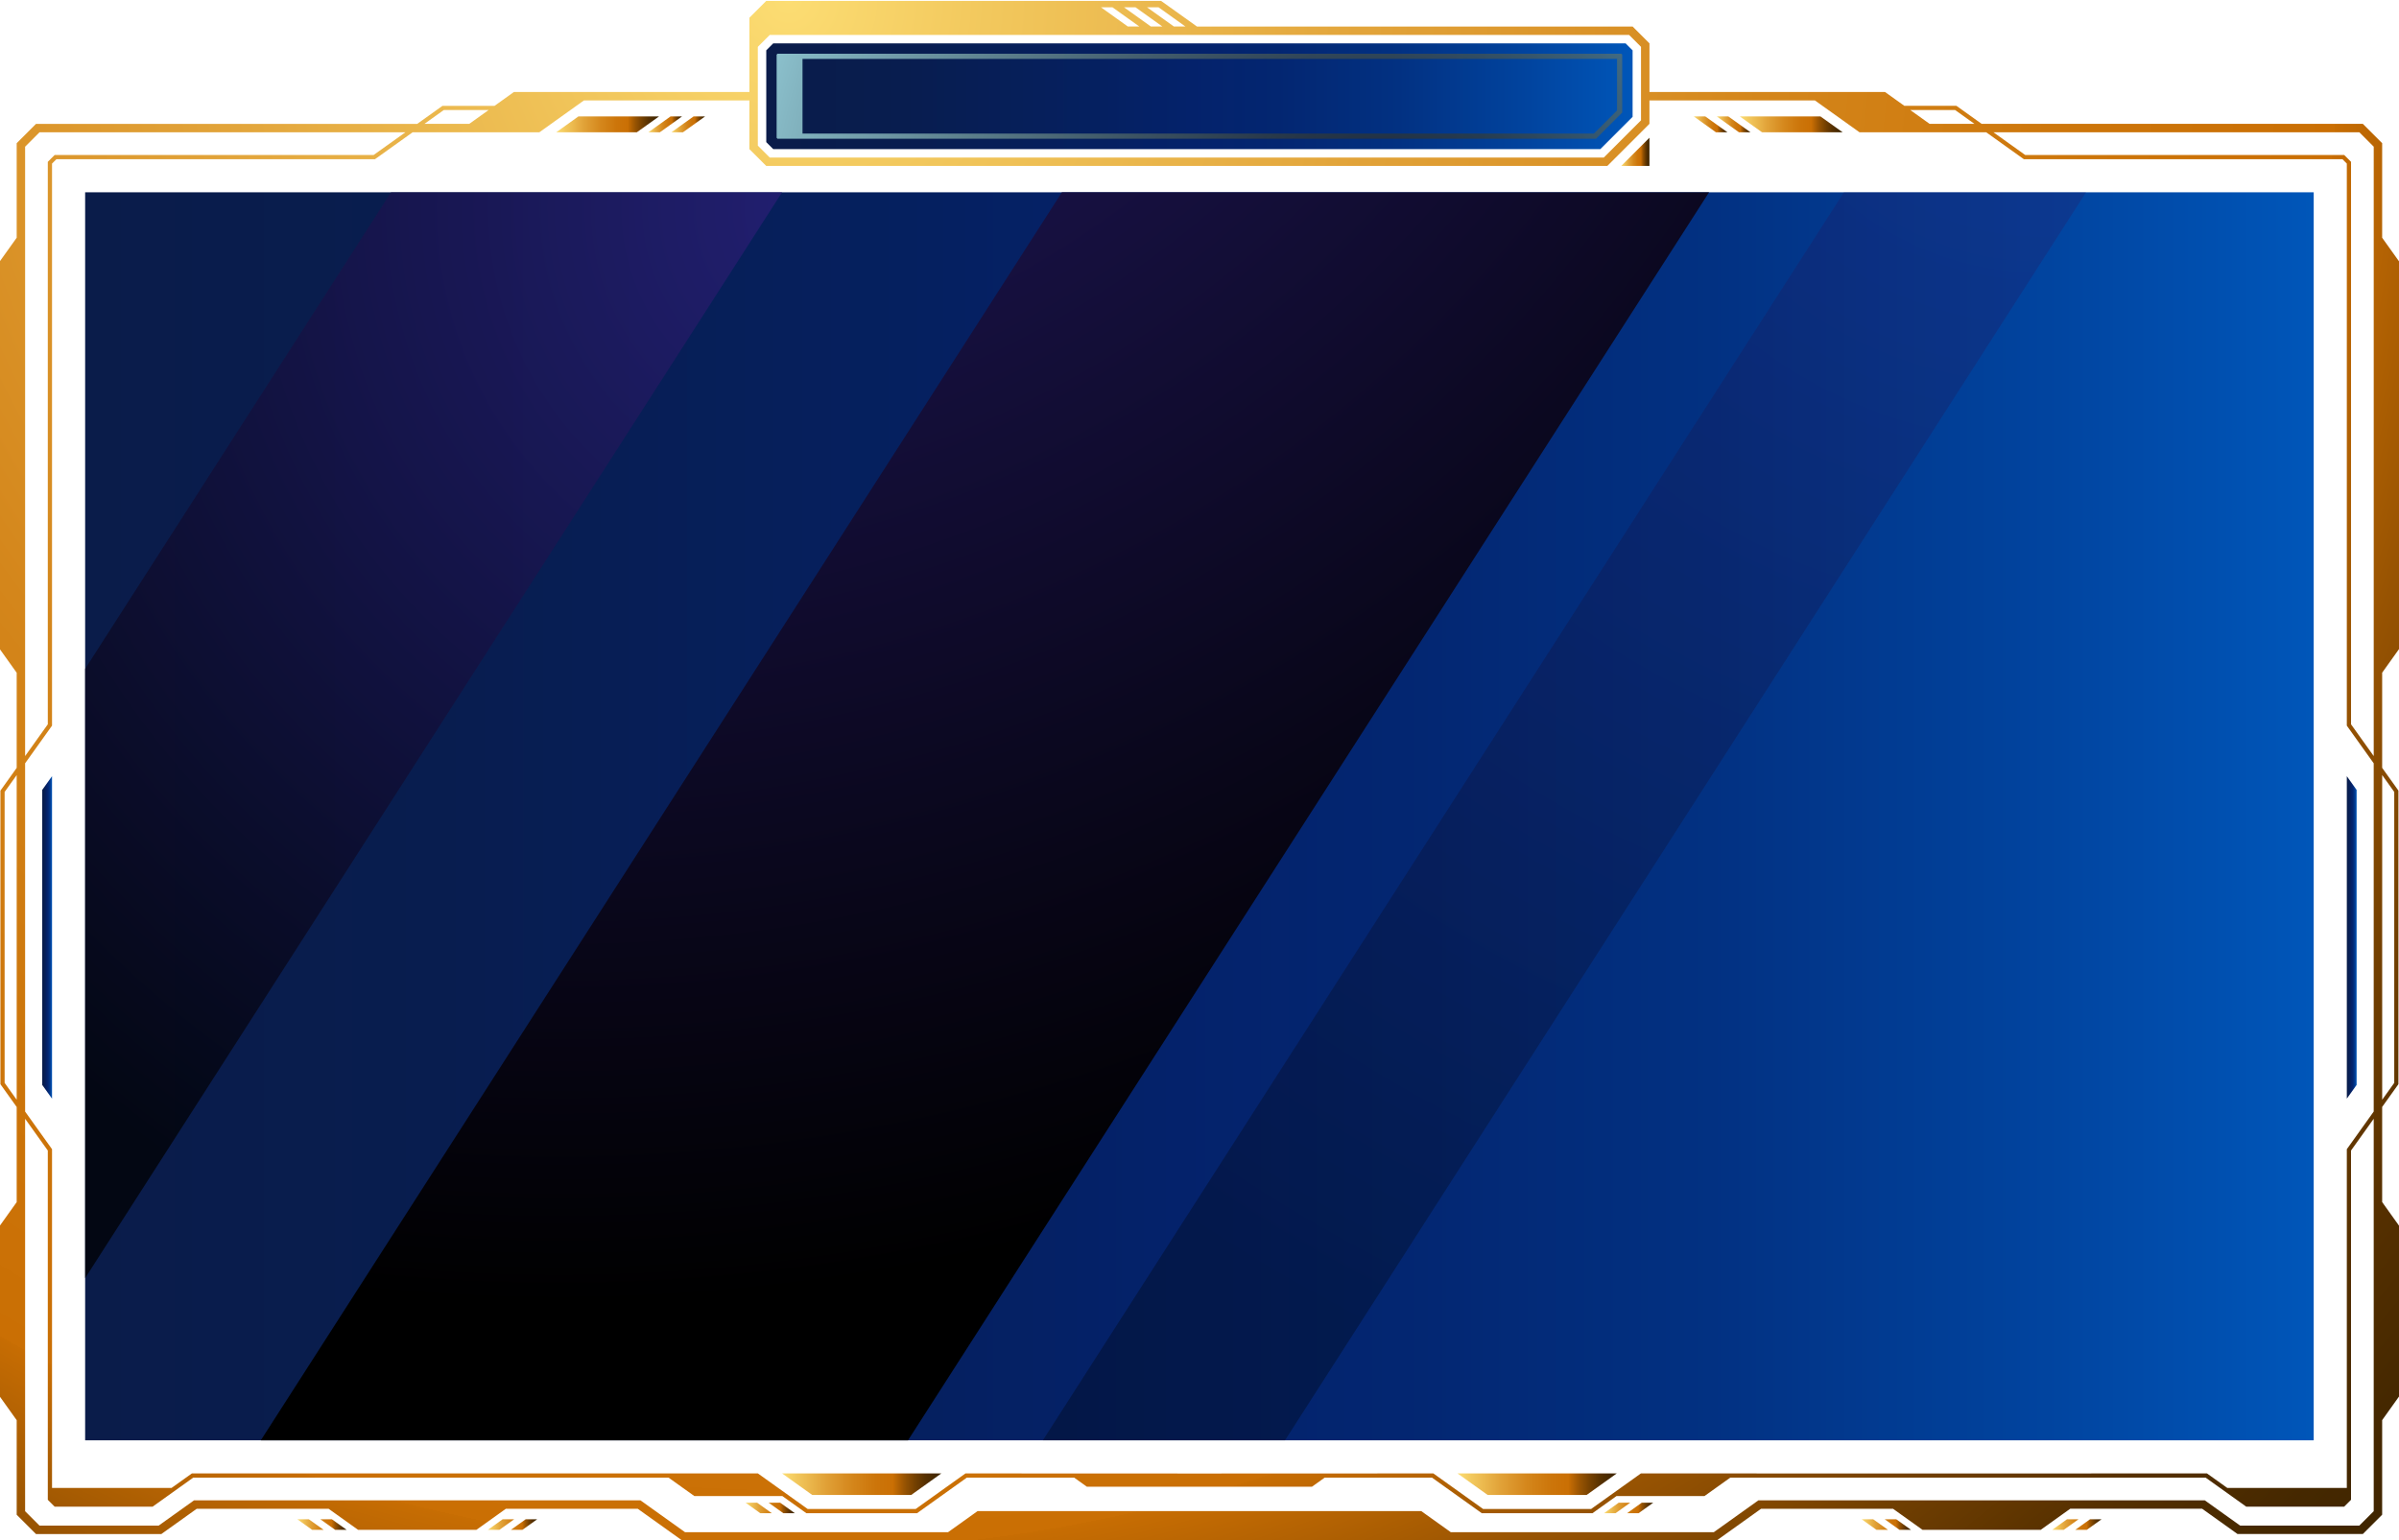 <?xml version="1.0" encoding="UTF-8"?><svg xmlns="http://www.w3.org/2000/svg" xmlns:xlink="http://www.w3.org/1999/xlink" viewBox="0 0 1084 696"><defs><style>.aa{fill:url(#r);}.aa,.ab,.ac,.ad,.ae,.af,.ag,.ah,.ai,.aj,.ak,.al,.am,.an,.ao,.ap,.aq,.ar,.as,.at,.au{fill-rule:evenodd;}.ab{fill:url(#j);}.ac{fill:url(#t);}.ad{fill:url(#g);}.ae{fill:url(#y);opacity:.3;}.ae,.av,.an,.ap{mix-blend-mode:screen;}.aw{fill:url(#c);}.af{fill:url(#p);}.ax{isolation:isolate;}.ay{fill:url(#v);}.ag{fill:url(#q);}.ah{fill:url(#h);}.ai{fill:url(#k);}.aj{fill:url(#f);}.ak{fill:url(#u);}.av{fill:url(#w);}.av,.ap{opacity:.75;}.al{fill:url(#m);}.am{fill:url(#s);}.an{fill:url(#x);}.ao{fill:url(#i);}.ap{fill:url(#a`);}.aq{fill:url(#e);}.ar{fill:url(#l);}.as{fill:url(#d);}.at{fill:url(#n);}.au{fill:url(#o);}</style><linearGradient id="c" x1="38.47" y1="368.89" x2="1045.46" y2="368.89" gradientTransform="matrix(1, 0, 0, 1, 0, 0)" gradientUnits="userSpaceOnUse"><stop offset="0" stop-color="#0a1c4a"/><stop offset=".16" stop-color="#081d4f"/><stop offset=".38" stop-color="#052060"/><stop offset=".49" stop-color="#04226b"/><stop offset=".59" stop-color="#032671"/><stop offset=".73" stop-color="#023182"/><stop offset=".88" stop-color="#01449f"/><stop offset="1" stop-color="#0056b9"/></linearGradient><radialGradient id="d" cx="356.29" cy="-.13" fx="356.29" fy="-.13" r="1001.57" gradientTransform="matrix(1, 0, 0, 1, 0, 0)" gradientUnits="userSpaceOnUse"><stop offset="0" stop-color="#fcdd73"/><stop offset=".08" stop-color="#f3ca5f"/><stop offset=".27" stop-color="#e1a238"/><stop offset=".44" stop-color="#d4861b"/><stop offset=".59" stop-color="#cc750a"/><stop offset=".7" stop-color="#ca6f04"/><stop offset=".7" stop-color="#c76d03"/><stop offset=".77" stop-color="#975302"/><stop offset=".84" stop-color="#713f01"/><stop offset=".9" stop-color="#563000"/><stop offset=".96" stop-color="#452800"/><stop offset="1" stop-color="#402500"/></radialGradient><linearGradient id="e" x1="251.32" y1="56.2" x2="297.79" y2="56.2" gradientTransform="matrix(1, 0, 0, 1, 0, 0)" gradientUnits="userSpaceOnUse"><stop offset="0" stop-color="#fcdd73"/><stop offset=".08" stop-color="#f3ca5f"/><stop offset=".27" stop-color="#e1a238"/><stop offset=".44" stop-color="#d4861b"/><stop offset=".59" stop-color="#cc750a"/><stop offset=".7" stop-color="#ca6f04"/><stop offset=".7" stop-color="#c76d03"/><stop offset=".77" stop-color="#975302"/><stop offset=".84" stop-color="#713f01"/><stop offset=".9" stop-color="#563000"/><stop offset=".96" stop-color="#452800"/><stop offset="1" stop-color="#402500"/></linearGradient><linearGradient id="f" x1="786.14" x2="832.62" xlink:href="#e"/><linearGradient id="g" x1="292.95" x2="308.19" xlink:href="#e"/><linearGradient id="h" x1="303.36" x2="318.6" xlink:href="#e"/><linearGradient id="i" x1="775.73" x2="790.98" xlink:href="#e"/><linearGradient id="j" x1="765.33" x2="780.57" xlink:href="#e"/><linearGradient id="k" x1="134.34" y1="688.94" x2="156.61" y2="688.94" xlink:href="#e"/><linearGradient id="l" x1="220.46" y1="688.94" x2="242.73" y2="688.94" xlink:href="#e"/><linearGradient id="m" x1="841.2" y1="688.94" x2="863.47" y2="688.94" xlink:href="#e"/><linearGradient id="n" x1="927.32" y1="688.94" x2="949.59" y2="688.94" xlink:href="#e"/><linearGradient id="o" x1="336.9" y1="681.45" x2="359.17" y2="681.45" xlink:href="#e"/><linearGradient id="p" x1="724.76" y1="681.45" x2="747.03" y2="681.45" xlink:href="#e"/><linearGradient id="q" x1="353.39" y1="670.71" x2="425.35" y2="670.71" xlink:href="#e"/><linearGradient id="r" x1="658.58" y1="670.71" x2="730.54" y2="670.71" xlink:href="#e"/><linearGradient id="s" x1="19.08" y1="423.62" x2="23.51" y2="423.62" xlink:href="#c"/><linearGradient id="t" x1="1060.42" y1="423.62" x2="1064.85" y2="423.62" xlink:href="#c"/><linearGradient id="u" x1="732.55" y1="68.62" x2="745.31" y2="68.62" xlink:href="#e"/><linearGradient id="v" x1="346.24" y1="43.49" x2="737.7" y2="43.49" xlink:href="#c"/><radialGradient id="w" cx="625.34" cy="118.07" fx="625.34" fy="118.07" r="297.86" gradientTransform="matrix(1, 0, 0, 1, 0, 0)" gradientUnits="userSpaceOnUse"><stop offset="0" stop-color="#1c1c1b"/><stop offset=".09" stop-color="#222524"/><stop offset=".25" stop-color="#343e3d"/><stop offset=".44" stop-color="#516867"/><stop offset=".67" stop-color="#79a1a1"/><stop offset=".93" stop-color="#ace9e9"/><stop offset="1" stop-color="#bff"/></radialGradient><radialGradient id="x" cx="252.5" cy="-250.02" fx="252.5" fy="-250.02" r="839.36" gradientTransform="matrix(1, 0, 0, 1, 0, 0)" gradientUnits="userSpaceOnUse"><stop offset="0" stop-color="#2b1f7a"/><stop offset=".43" stop-color="#191248"/><stop offset="1" stop-color="#000"/></radialGradient><radialGradient id="y" cx="922.38" cy="-13.92" fx="922.38" fy="-13.92" r="691.39" xlink:href="#x"/><radialGradient id="a`" cx="377.02" cy="93.85" fx="377.02" fy="93.85" r="525.24" xlink:href="#x"/></defs><g class="ax"><g id="a"/><g id="b"><rect class="aw" x="38.47" y="86.9" width="1006.99" height="563.98"/><path class="as" d="M855.36,681.8l13.32,9.52h53.44l13.32-9.52h59.61l15.98,11.42h56.63l8.73-8.73v-42.73l7.61-10.66v-77.22l-7.61-10.66v-42.99l7.35-10.29v-132.67l-7.35-10.29v-42.99l7.61-10.66V118.09l-7.61-10.66v-42.73l-8.73-8.73h-172.24l-11.4-8.15h-23.53l-8.74-6.25h-106.43V19.6l-7.61-7.61h-196.85L524.63,.4h-178.39l-7.61,7.61V41.58h-106.43l-8.74,6.25h-23.53l-11.4,8.15H16.27l-8.73,8.73v42.73L-.07,118.09v175.26l7.61,10.66v42.99L.19,357.29v132.67l7.35,10.29v42.99L-.07,553.9v77.22l7.61,10.66v42.73l8.73,8.73h56.63l15.98-11.42h59.61l13.32,9.52h53.44l13.32-9.52h59.61l20.14,14.39h467.28l20.14-14.39h59.61ZM346.24,74.99h380.04l19.03-19.03v-10.57h74.78l20.14,14.39h57.25l17.01,12.16h143.95l1.98,1.98v254h0l12.15,17.01v157.38l-12.15,17.01h0v153.07h-54.02l-9.17-6.55c-85.26,.07-170.52,0-255.78,0l-22.51,16.08h-48.78l-22.5-16.08c-33.03,.03-66.06,.04-99.1,.04h-13.21c-33.03,0-66.07-.02-99.1-.04l-22.51,16.08h-48.78l-22.51-16.08H86.7l-9.17,6.55H23.51v-153.07l-12.16-17.01v-157.38l12.16-17.01V73.92l1.98-1.98H169.44l17.01-12.16h57.25l20.14-14.39h74.78v21.99l7.61,7.61h0Zm-154.45-19.02h20.26l8.74-6.25h-20.26l-8.74,6.25h0Zm671.37-6.25l8.74,6.25h20.26l-8.74-6.25h-20.26Zm213.24,300.53v146.72l5.45-7.62v-131.47l-5.45-7.62h0ZM7.54,496.98v-146.72l-5.45,7.62v131.47l5.45,7.62h0ZM183.19,59.79H17.85l-6.5,6.5V341.67l10.25-14.35V73.13l3.1-3.1H168.84l14.35-10.25h0ZM11.35,505.58v177.34l6.5,6.5h53.85l15.98-11.42h201.7l20.14,14.39h118.87l13.32-9.52h200.5l13.32,9.52h118.87l20.14-14.39h201.7l15.98,11.42h53.85l6.5-6.5v-177.34l-10.25,14.35v157.83l-3.1,3.1h-44.25l-18.34-13.11h-214.81l-11.63,8.31h-39.76l-10.88,7.77h-49.98l-22.51-16.08h-48.51l-5.72,4.09h-101.74l-5.72-4.09h-48.51l-22.51,16.08h-49.98l-10.88-7.77h-39.76l-11.63-8.31H87.3l-18.34,13.11H24.7l-3.1-3.1v-157.83l-10.25-14.35h0Zm1061.23-163.91V66.28l-6.5-6.5h-165.34l14.35,10.25h144.14l3.1,3.1v254.19l10.25,14.35h0ZM347.81,71.19h376.88l16.81-16.81V21.17l-5.38-5.38H347.81l-5.38,5.38v44.63l5.38,5.38h0ZM523.48,3.29h-5.2l12.16,8.69h5.2l-12.16-8.69h0Zm-10.41,0h-5.2l12.16,8.69h5.2l-12.16-8.69h0Zm-10.41,0h-5.2l12.16,8.69h5.2l-12.16-8.69h0Z"/><polygon class="aq" points="261.36 52.61 251.32 59.79 287.74 59.79 297.79 52.61 261.36 52.61 261.36 52.61"/><polygon class="aj" points="822.57 52.61 832.62 59.79 796.19 59.79 786.14 52.61 822.57 52.61 822.57 52.61"/><polygon class="ad" points="302.99 52.61 308.19 52.61 298.15 59.79 292.95 59.79 302.99 52.61 302.99 52.61"/><polygon class="ah" points="313.4 52.61 318.6 52.61 308.56 59.79 303.36 59.79 313.4 52.61 313.4 52.61"/><polygon class="ao" points="780.94 52.61 775.73 52.61 785.78 59.79 790.98 59.79 780.94 52.61 780.94 52.61"/><polygon class="ab" points="770.53 52.61 765.33 52.61 775.37 59.79 780.57 59.79 770.53 52.61 770.53 52.61"/><path class="ai" d="M141,691.32h5.21l-6.66-4.76h-5.2l6.66,4.76h0Zm10.41,0h5.21l-6.66-4.76h-5.2l6.66,4.76h0Z"/><path class="ar" d="M236.07,691.32h-5.2l6.66-4.76h5.2l-6.66,4.76h0Zm-10.41,0h-5.2l6.66-4.76h5.21l-6.66,4.76h0Z"/><path class="al" d="M847.86,691.32h5.21l-6.66-4.76h-5.21l6.66,4.76h0Zm10.41,0h5.21l-6.66-4.76h-5.21l6.66,4.76h0Z"/><path class="at" d="M942.93,691.32h-5.2l6.66-4.76h5.21l-6.66,4.76h0Zm-10.41,0h-5.2l6.66-4.76h5.21l-6.66,4.76h0Z"/><path class="au" d="M352.51,679.07h-5.21l6.66,4.76h5.21l-6.66-4.76h0Zm-10.41,0h-5.21l6.66,4.76h5.21l-6.66-4.76h0Z"/><path class="af" d="M731.42,679.07h5.2l-6.66,4.76h-5.2l6.66-4.76h0Zm10.41,0h5.2l-6.66,4.76h-5.2l6.66-4.76h0Z"/><polygon class="ag" points="425.35 665.84 353.39 665.84 367.01 675.58 411.72 675.58 425.35 665.84 425.35 665.84"/><polygon class="aa" points="730.54 665.84 658.58 665.84 672.21 675.58 716.92 675.58 730.54 665.84 730.54 665.84"/><polygon class="am" points="23.51 350.76 19.08 356.96 19.08 490.28 23.51 496.48 23.51 350.76 23.51 350.76"/><polygon class="ac" points="1060.42 350.76 1064.85 356.96 1064.85 490.28 1060.42 496.48 1060.42 350.76 1060.42 350.76"/><polygon class="ak" points="745.31 62.24 745.31 74.99 732.55 74.99 745.31 62.24 745.31 62.24"/><polygon class="ay" points="349.39 67.38 723.12 67.38 737.7 52.81 737.7 22.75 734.54 19.6 349.39 19.6 346.24 22.75 346.24 64.23 349.39 67.38 349.39 67.38"/><path class="av" d="M351.33,62.7l-.41-.41V24.69l.41-.41h381.27l.41,.41v26.18l-11.83,11.83H351.33Zm368.88-2.34l10.46-10.46V26.62H362.62V60.36h357.6Z"/><g><polygon class="an" points="117.85 650.88 479.82 86.9 772.25 86.9 410.29 650.88 117.85 650.88"/><polygon class="ae" points="471.22 650.88 833.18 86.9 942.59 86.9 580.63 650.88 471.22 650.88"/><polygon class="ap" points="38.47 302.26 176.69 86.9 353.39 86.9 38.47 577.58 38.47 302.26"/></g></g></g></svg>